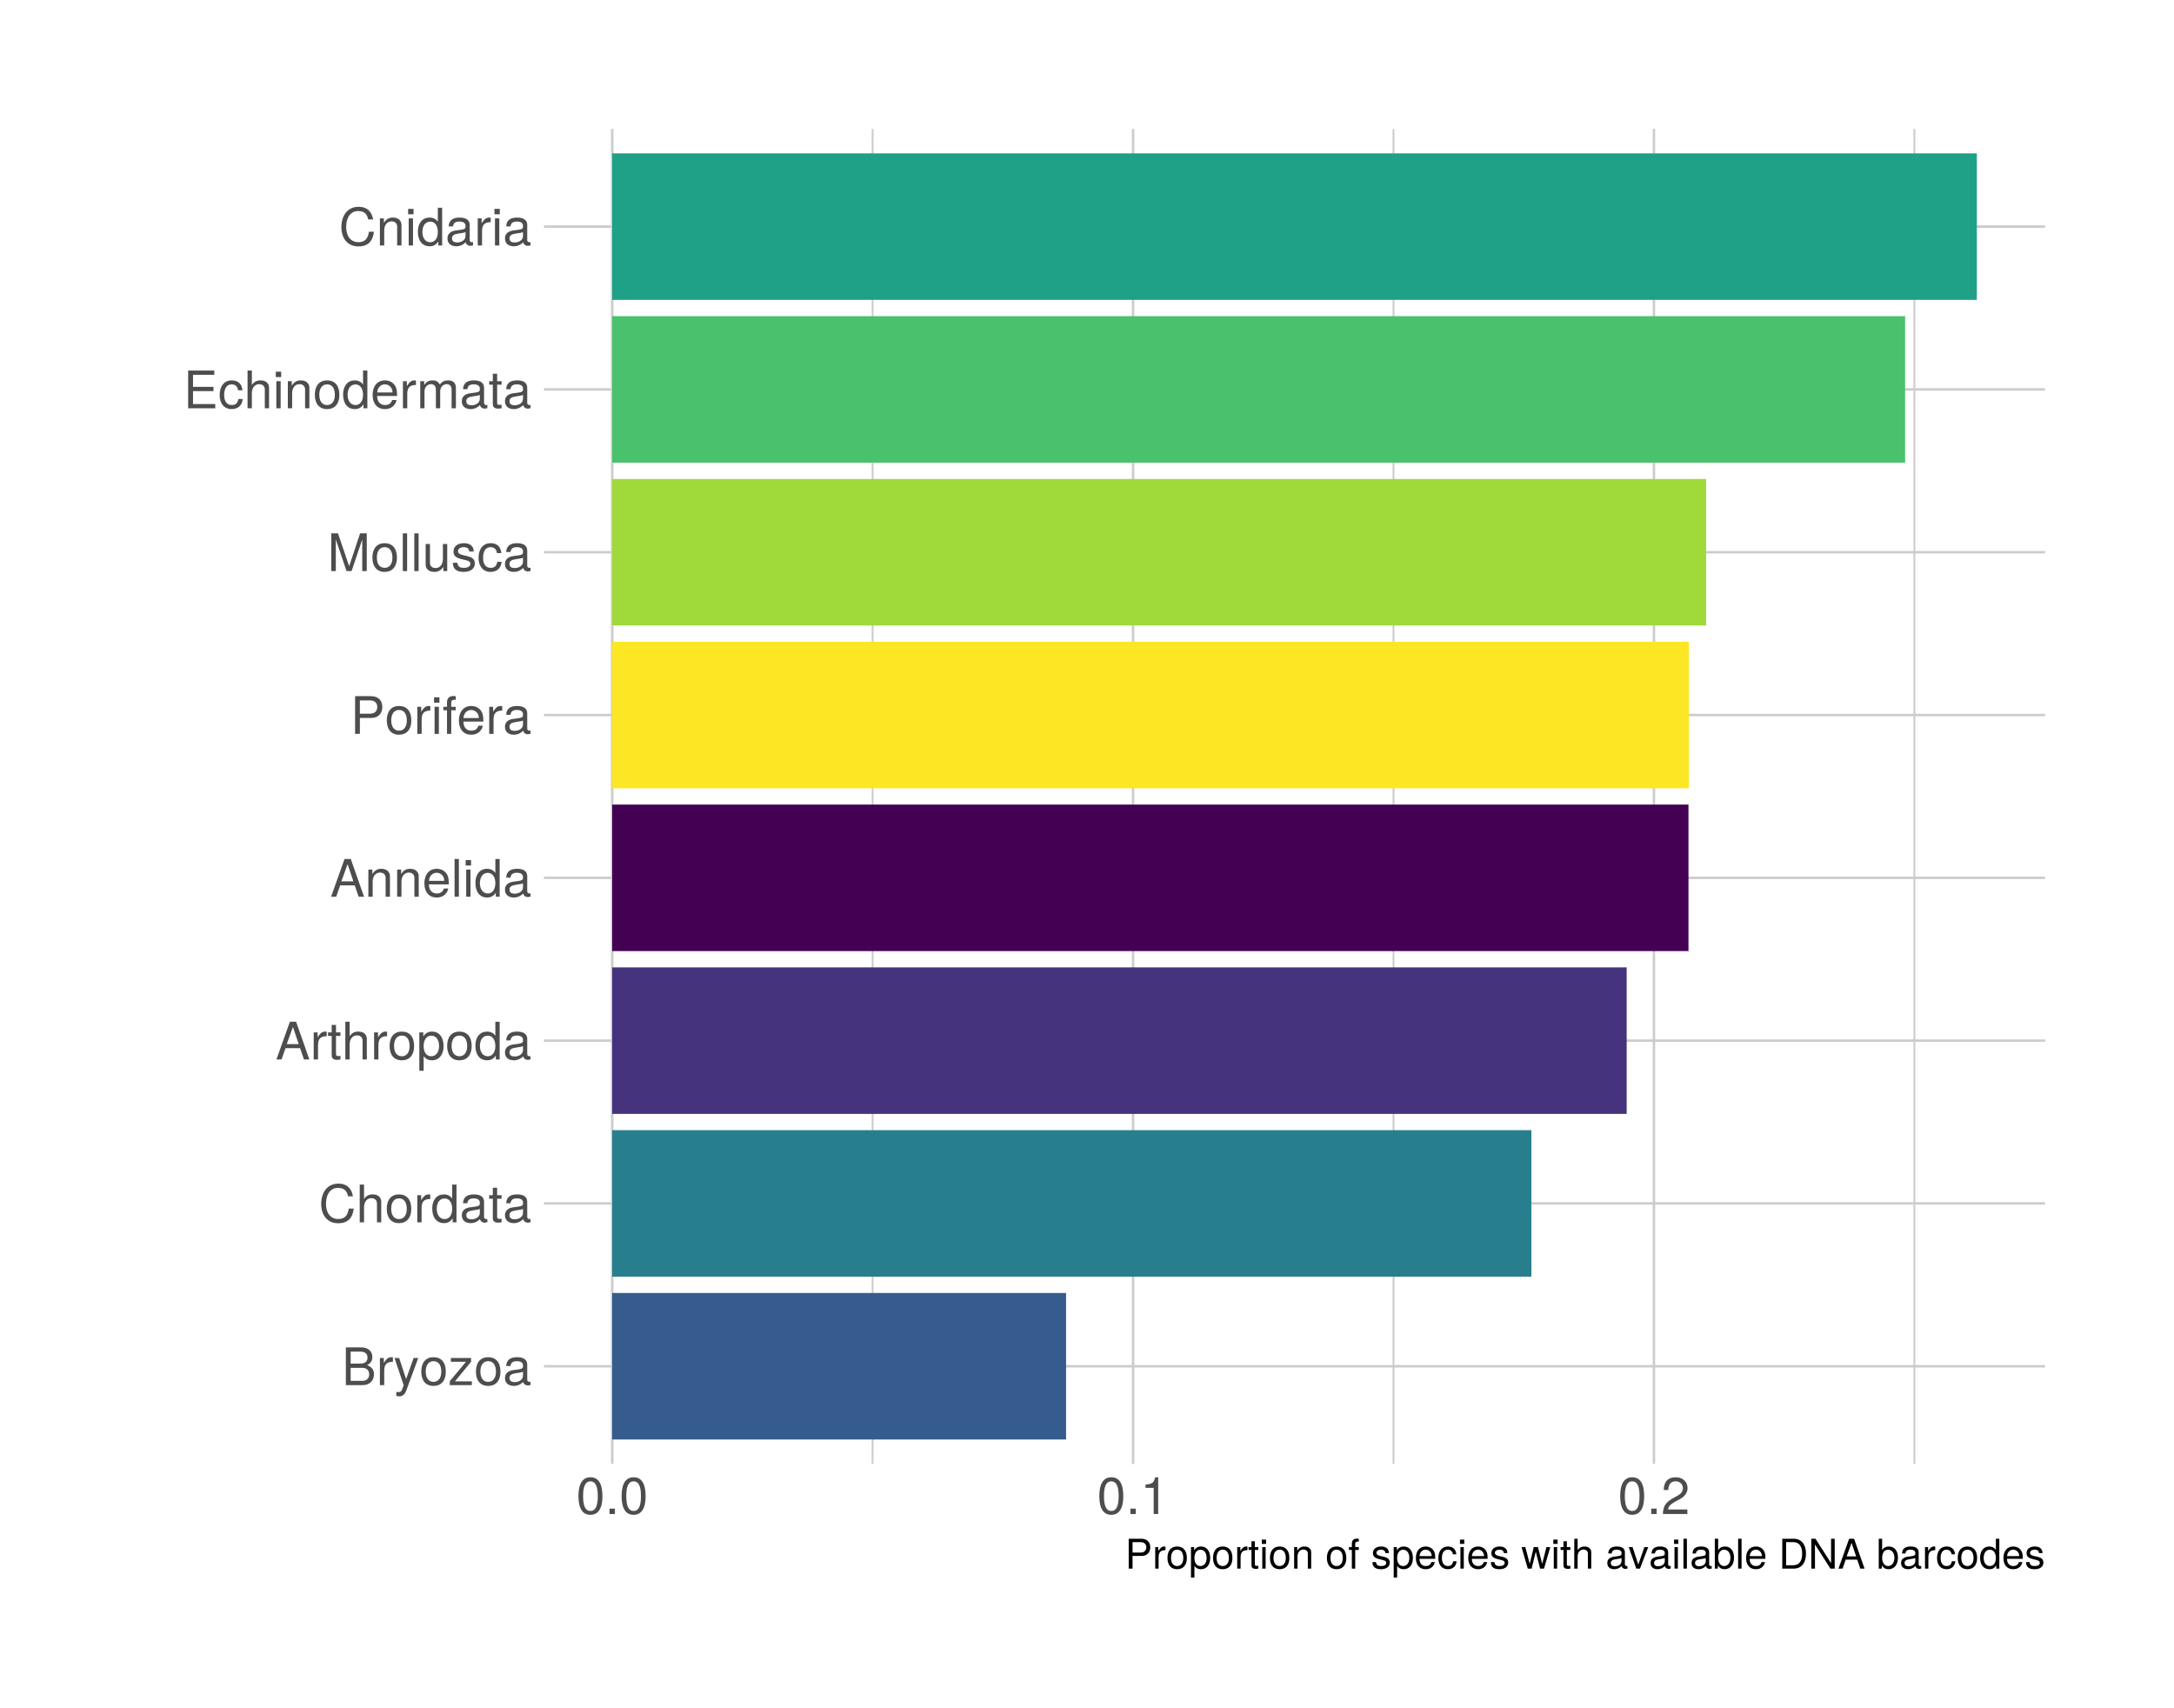 <?xml version="1.0" encoding="UTF-8"?>
<svg xmlns="http://www.w3.org/2000/svg" xmlns:xlink="http://www.w3.org/1999/xlink" width="504pt" height="396pt" viewBox="0 0 504 396" version="1.1">
<defs>
<g>
<symbol overflow="visible" id="glyph0-0">
<path style="stroke:none;" d=""/>
</symbol>
<symbol overflow="visible" id="glyph0-1">
<path style="stroke:none;" d="M 7.469 -2.5 C 7.469 -3.547 7 -4.188 5.875 -4.625 C 6.672 -4.984 7.094 -5.641 7.094 -6.531 C 7.094 -7.797 6.156 -8.75 4.5 -8.75 L 0.953 -8.75 L 0.953 0 L 4.891 0 C 6.469 0 7.469 -1.062 7.469 -2.5 Z M 5.969 -6.375 C 5.969 -5.484 5.453 -4.984 4.219 -4.984 L 2.062 -4.984 L 2.062 -7.766 L 4.219 -7.766 C 5.453 -7.766 5.969 -7.266 5.969 -6.375 Z M 6.359 -2.484 C 6.359 -1.641 5.844 -0.984 4.781 -0.984 L 2.062 -0.984 L 2.062 -4 L 4.781 -4 C 5.844 -4 6.359 -3.344 6.359 -2.484 Z M 6.359 -2.484 "/>
</symbol>
<symbol overflow="visible" id="glyph0-2">
<path style="stroke:none;" d="M 3.859 -5.406 L 3.859 -6.438 C 3.688 -6.453 3.594 -6.469 3.469 -6.469 C 2.812 -6.469 2.328 -6.078 1.75 -5.141 L 1.75 -6.281 L 0.844 -6.281 L 0.844 0 L 1.844 0 L 1.844 -3.266 C 1.844 -4.688 2.297 -5.391 3.859 -5.406 Z M 3.859 -5.406 "/>
</symbol>
<symbol overflow="visible" id="glyph0-3">
<path style="stroke:none;" d="M 5.734 -6.281 L 4.656 -6.281 L 2.922 -1.391 L 1.312 -6.281 L 0.234 -6.281 L 2.359 0.031 L 1.984 1.016 C 1.812 1.469 1.609 1.625 1.172 1.625 C 1.031 1.625 0.859 1.609 0.641 1.562 L 0.641 2.453 C 0.859 2.562 1.062 2.609 1.312 2.609 C 2.031 2.609 2.609 2.219 2.938 1.312 Z M 5.734 -6.281 "/>
</symbol>
<symbol overflow="visible" id="glyph0-4">
<path style="stroke:none;" d="M 6.125 -3.094 C 6.125 -5.266 5.078 -6.469 3.266 -6.469 C 1.5 -6.469 0.438 -5.25 0.438 -3.141 C 0.438 -1.031 1.484 0.188 3.281 0.188 C 5.047 0.188 6.125 -1.031 6.125 -3.094 Z M 5.078 -3.109 C 5.078 -1.625 4.375 -0.75 3.281 -0.75 C 2.156 -0.75 1.469 -1.625 1.469 -3.141 C 1.469 -4.656 2.156 -5.547 3.281 -5.547 C 4.406 -5.547 5.078 -4.672 5.078 -3.109 Z M 5.078 -3.109 "/>
</symbol>
<symbol overflow="visible" id="glyph0-5">
<path style="stroke:none;" d="M 5.484 0 L 5.484 -0.875 L 1.578 -0.875 L 5.312 -5.406 L 5.312 -6.281 L 0.625 -6.281 L 0.625 -5.406 L 4.125 -5.406 L 0.375 -0.906 L 0.375 0 Z M 5.484 0 "/>
</symbol>
<symbol overflow="visible" id="glyph0-6">
<path style="stroke:none;" d="M 6.422 -0.031 L 6.422 -0.781 C 6.312 -0.75 6.266 -0.75 6.203 -0.75 C 5.859 -0.75 5.656 -0.938 5.656 -1.25 L 5.656 -4.75 C 5.656 -5.875 4.844 -6.469 3.297 -6.469 C 1.781 -6.469 0.844 -5.875 0.781 -4.422 L 1.781 -4.422 C 1.875 -5.203 2.328 -5.547 3.266 -5.547 C 4.156 -5.547 4.672 -5.203 4.672 -4.609 L 4.672 -4.344 C 4.672 -3.922 4.422 -3.75 3.625 -3.641 C 2.203 -3.469 1.984 -3.422 1.609 -3.266 C 0.875 -2.969 0.5 -2.406 0.5 -1.625 C 0.5 -0.484 1.297 0.188 2.562 0.188 C 3.375 0.188 4.156 -0.156 4.703 -0.75 C 4.812 -0.266 5.25 0.078 5.734 0.078 C 5.938 0.078 6.094 0.062 6.422 -0.031 Z M 4.672 -2.172 C 4.672 -1.266 3.75 -0.703 2.781 -0.703 C 2 -0.703 1.547 -0.969 1.547 -1.656 C 1.547 -2.312 1.984 -2.609 3.062 -2.766 C 4.109 -2.906 4.328 -2.953 4.672 -3.109 Z M 4.672 -2.172 "/>
</symbol>
<symbol overflow="visible" id="glyph0-7">
<path style="stroke:none;" d="M 8.125 -3.188 L 6.969 -3.188 C 6.703 -1.531 6.016 -0.766 4.531 -0.766 C 2.797 -0.766 1.688 -2.094 1.688 -4.281 C 1.688 -6.531 2.75 -7.984 4.438 -7.984 C 5.812 -7.984 6.531 -7.375 6.797 -6.031 L 7.938 -6.031 C 7.594 -7.953 6.484 -8.969 4.578 -8.969 C 1.922 -8.969 0.578 -6.828 0.578 -4.266 C 0.578 -1.719 1.953 0.219 4.531 0.219 C 6.656 0.219 7.859 -0.906 8.125 -3.188 Z M 8.125 -3.188 "/>
</symbol>
<symbol overflow="visible" id="glyph0-8">
<path style="stroke:none;" d="M 5.828 0 L 5.828 -4.75 C 5.828 -5.812 5.078 -6.469 3.859 -6.469 C 2.969 -6.469 2.422 -6.188 1.844 -5.422 L 1.844 -8.75 L 0.844 -8.75 L 0.844 0 L 1.844 0 L 1.844 -3.469 C 1.844 -4.75 2.516 -5.594 3.547 -5.594 C 4.25 -5.594 4.844 -5.188 4.844 -4.359 L 4.844 0 Z M 5.828 0 "/>
</symbol>
<symbol overflow="visible" id="glyph0-9">
<path style="stroke:none;" d="M 5.938 0 L 5.938 -8.75 L 4.938 -8.75 L 4.938 -5.5 C 4.531 -6.125 3.859 -6.469 3.016 -6.469 C 1.375 -6.469 0.312 -5.203 0.312 -3.203 C 0.312 -1.078 1.359 0.188 3.047 0.188 C 3.906 0.188 4.516 -0.141 5.047 -0.922 L 5.047 0 Z M 4.938 -3.125 C 4.938 -1.672 4.25 -0.75 3.188 -0.75 C 2.094 -0.75 1.359 -1.688 1.359 -3.141 C 1.359 -4.609 2.094 -5.531 3.188 -5.531 C 4.266 -5.531 4.938 -4.578 4.938 -3.125 Z M 4.938 -3.125 "/>
</symbol>
<symbol overflow="visible" id="glyph0-10">
<path style="stroke:none;" d="M 3.047 0 L 3.047 -0.844 C 2.922 -0.797 2.766 -0.797 2.562 -0.797 C 2.141 -0.797 2.016 -0.906 2.016 -1.359 L 2.016 -5.469 L 3.047 -5.469 L 3.047 -6.281 L 2.016 -6.281 L 2.016 -8.016 L 1.016 -8.016 L 1.016 -6.281 L 0.172 -6.281 L 0.172 -5.469 L 1.016 -5.469 L 1.016 -0.906 C 1.016 -0.281 1.453 0.078 2.234 0.078 C 2.469 0.078 2.719 0.062 3.047 0 Z M 3.047 0 "/>
</symbol>
<symbol overflow="visible" id="glyph0-11">
<path style="stroke:none;" d="M 7.844 0 L 4.766 -8.75 L 3.328 -8.75 L 0.203 0 L 1.391 0 L 2.312 -2.625 L 5.688 -2.625 L 6.594 0 Z M 5.375 -3.562 L 2.594 -3.562 L 4.031 -7.547 Z M 5.375 -3.562 "/>
</symbol>
<symbol overflow="visible" id="glyph0-12">
<path style="stroke:none;" d="M 6.281 -3.078 C 6.281 -5.203 5.25 -6.469 3.578 -6.469 C 2.719 -6.469 2.047 -6.078 1.578 -5.344 L 1.578 -6.281 L 0.656 -6.281 L 0.656 2.609 L 1.656 2.609 L 1.656 -0.75 C 2.188 -0.109 2.766 0.188 3.594 0.188 C 5.203 0.188 6.281 -1.078 6.281 -3.078 Z M 5.234 -3.109 C 5.234 -1.688 4.5 -0.75 3.406 -0.75 C 2.359 -0.75 1.656 -1.625 1.656 -3.094 C 1.656 -4.578 2.359 -5.531 3.406 -5.531 C 4.516 -5.531 5.234 -4.609 5.234 -3.109 Z M 5.234 -3.109 "/>
</symbol>
<symbol overflow="visible" id="glyph0-13">
<path style="stroke:none;" d="M 5.844 0 L 5.844 -4.75 C 5.844 -5.797 5.062 -6.469 3.859 -6.469 C 2.922 -6.469 2.312 -6.109 1.766 -5.234 L 1.766 -6.281 L 0.844 -6.281 L 0.844 0 L 1.844 0 L 1.844 -3.469 C 1.844 -4.75 2.531 -5.594 3.547 -5.594 C 4.344 -5.594 4.844 -5.109 4.844 -4.359 L 4.844 0 Z M 5.844 0 "/>
</symbol>
<symbol overflow="visible" id="glyph0-14">
<path style="stroke:none;" d="M 6.156 -2.859 C 6.156 -3.766 6.078 -4.344 5.906 -4.812 C 5.5 -5.844 4.531 -6.469 3.359 -6.469 C 1.609 -6.469 0.484 -5.172 0.484 -3.109 C 0.484 -1.047 1.578 0.188 3.344 0.188 C 4.781 0.188 5.766 -0.641 6.031 -1.906 L 5.016 -1.906 C 4.734 -1.078 4.172 -0.75 3.375 -0.75 C 2.328 -0.75 1.547 -1.422 1.531 -2.859 Z M 5.094 -3.75 C 5.094 -3.75 5.094 -3.703 5.078 -3.672 L 1.547 -3.672 C 1.625 -4.781 2.344 -5.547 3.344 -5.547 C 4.328 -5.547 5.094 -4.734 5.094 -3.75 Z M 5.094 -3.75 "/>
</symbol>
<symbol overflow="visible" id="glyph0-15">
<path style="stroke:none;" d="M 1.812 0 L 1.812 -8.75 L 0.812 -8.75 L 0.812 0 Z M 1.812 0 "/>
</symbol>
<symbol overflow="visible" id="glyph0-16">
<path style="stroke:none;" d="M 1.844 0 L 1.844 -6.281 L 0.844 -6.281 L 0.844 0 Z M 1.969 -7.234 L 1.969 -8.484 L 0.719 -8.484 L 0.719 -7.234 Z M 1.969 -7.234 "/>
</symbol>
<symbol overflow="visible" id="glyph0-17">
<path style="stroke:none;" d="M 7.406 -6.188 C 7.406 -7.828 6.438 -8.75 4.703 -8.75 L 1.094 -8.75 L 1.094 0 L 2.203 0 L 2.203 -3.703 L 4.953 -3.703 C 6.391 -3.703 7.406 -4.734 7.406 -6.188 Z M 6.234 -6.234 C 6.234 -5.266 5.609 -4.688 4.531 -4.688 L 2.203 -4.688 L 2.203 -7.766 L 4.531 -7.766 C 5.609 -7.766 6.234 -7.188 6.234 -6.234 Z M 6.234 -6.234 "/>
</symbol>
<symbol overflow="visible" id="glyph0-18">
<path style="stroke:none;" d="M 3.094 -5.469 L 3.094 -6.281 L 2.047 -6.281 L 2.047 -7.266 C 2.047 -7.688 2.297 -7.906 2.75 -7.906 C 2.828 -7.906 2.875 -7.906 3.094 -7.891 L 3.094 -8.719 C 2.875 -8.766 2.734 -8.781 2.531 -8.781 C 1.609 -8.781 1.062 -8.25 1.062 -7.359 L 1.062 -6.281 L 0.219 -6.281 L 0.219 -5.469 L 1.062 -5.469 L 1.062 0 L 2.047 0 L 2.047 -5.469 Z M 3.094 -5.469 "/>
</symbol>
<symbol overflow="visible" id="glyph0-19">
<path style="stroke:none;" d="M 9.125 0 L 9.125 -8.75 L 7.578 -8.75 L 5.047 -1.125 L 2.453 -8.75 L 0.906 -8.75 L 0.906 0 L 1.953 0 L 1.953 -7.328 L 4.438 0 L 5.609 0 L 8.078 -7.328 L 8.078 0 Z M 9.125 0 "/>
</symbol>
<symbol overflow="visible" id="glyph0-20">
<path style="stroke:none;" d="M 5.781 0 L 5.781 -6.281 L 4.781 -6.281 L 4.781 -2.812 C 4.781 -1.531 4.109 -0.703 3.078 -0.703 C 2.281 -0.703 1.781 -1.172 1.781 -1.938 L 1.781 -6.281 L 0.781 -6.281 L 0.781 -1.531 C 0.781 -0.484 1.562 0.188 2.781 0.188 C 3.703 0.188 4.297 -0.141 4.891 -0.969 L 4.891 0 Z M 5.781 0 "/>
</symbol>
<symbol overflow="visible" id="glyph0-21">
<path style="stroke:none;" d="M 5.516 -1.766 C 5.516 -2.703 4.984 -3.172 3.734 -3.469 L 2.766 -3.703 C 1.953 -3.891 1.609 -4.156 1.609 -4.594 C 1.609 -5.172 2.125 -5.547 2.938 -5.547 C 3.75 -5.547 4.172 -5.203 4.203 -4.531 L 5.25 -4.531 C 5.25 -5.766 4.422 -6.469 2.969 -6.469 C 1.516 -6.469 0.562 -5.719 0.562 -4.547 C 0.562 -3.562 1.062 -3.094 2.562 -2.734 L 3.484 -2.516 C 4.188 -2.344 4.469 -2.141 4.469 -1.688 C 4.469 -1.094 3.875 -0.75 3 -0.75 C 2.094 -0.75 1.594 -0.953 1.469 -1.922 L 0.406 -1.922 C 0.453 -0.469 1.266 0.188 2.922 0.188 C 4.5 0.188 5.516 -0.547 5.516 -1.766 Z M 5.516 -1.766 "/>
</symbol>
<symbol overflow="visible" id="glyph0-22">
<path style="stroke:none;" d="M 5.719 -2.156 L 4.719 -2.156 C 4.547 -1.156 4.031 -0.75 3.188 -0.75 C 2.078 -0.75 1.422 -1.594 1.422 -3.078 C 1.422 -4.656 2.062 -5.547 3.156 -5.547 C 4 -5.547 4.531 -5.047 4.641 -4.172 L 5.656 -4.172 C 5.531 -5.719 4.578 -6.469 3.172 -6.469 C 1.469 -6.469 0.375 -5.172 0.375 -3.078 C 0.375 -1.062 1.453 0.188 3.156 0.188 C 4.656 0.188 5.609 -0.719 5.719 -2.156 Z M 5.719 -2.156 "/>
</symbol>
<symbol overflow="visible" id="glyph0-23">
<path style="stroke:none;" d="M 7.359 0 L 7.359 -0.984 L 2.203 -0.984 L 2.203 -3.984 L 6.953 -3.984 L 6.953 -4.969 L 2.203 -4.969 L 2.203 -7.766 L 7.141 -7.766 L 7.141 -8.75 L 1.078 -8.75 L 1.078 0 Z M 7.359 0 "/>
</symbol>
<symbol overflow="visible" id="glyph0-24">
<path style="stroke:none;" d="M 9.125 0 L 9.125 -4.719 C 9.125 -5.844 8.5 -6.469 7.312 -6.469 C 6.484 -6.469 5.969 -6.219 5.391 -5.516 C 5.016 -6.188 4.516 -6.469 3.703 -6.469 C 2.859 -6.469 2.297 -6.156 1.766 -5.406 L 1.766 -6.281 L 0.859 -6.281 L 0.859 0 L 1.844 0 L 1.844 -3.953 C 1.844 -4.859 2.516 -5.594 3.328 -5.594 C 4.062 -5.594 4.484 -5.141 4.484 -4.328 L 4.484 0 L 5.484 0 L 5.484 -3.953 C 5.484 -4.859 6.156 -5.594 6.969 -5.594 C 7.703 -5.594 8.125 -5.125 8.125 -4.328 L 8.125 0 Z M 9.125 0 "/>
</symbol>
<symbol overflow="visible" id="glyph0-25">
<path style="stroke:none;" d="M 6.078 -4.094 C 6.078 -7.047 5.141 -8.516 3.297 -8.516 C 1.469 -8.516 0.516 -7.016 0.516 -4.156 C 0.516 -1.297 1.469 0.188 3.297 0.188 C 5.094 0.188 6.078 -1.297 6.078 -4.094 Z M 5 -4.188 C 5 -1.781 4.453 -0.703 3.281 -0.703 C 2.156 -0.703 1.594 -1.828 1.594 -4.156 C 1.594 -6.484 2.156 -7.578 3.297 -7.578 C 4.438 -7.578 5 -6.469 5 -4.188 Z M 5 -4.188 "/>
</symbol>
<symbol overflow="visible" id="glyph0-26">
<path style="stroke:none;" d="M 2.297 0 L 2.297 -1.25 L 1.047 -1.25 L 1.047 0 Z M 2.297 0 "/>
</symbol>
<symbol overflow="visible" id="glyph0-27">
<path style="stroke:none;" d="M 4.156 0 L 4.156 -8.516 L 3.469 -8.516 C 3.094 -7.203 2.859 -7.016 1.219 -6.812 L 1.219 -6.062 L 3.109 -6.062 L 3.109 0 Z M 4.156 0 "/>
</symbol>
<symbol overflow="visible" id="glyph0-28">
<path style="stroke:none;" d="M 6.125 -6.016 C 6.125 -7.453 5.016 -8.516 3.406 -8.516 C 1.672 -8.516 0.656 -7.625 0.594 -5.562 L 1.656 -5.562 C 1.734 -6.984 2.328 -7.578 3.375 -7.578 C 4.328 -7.578 5.047 -6.906 5.047 -5.984 C 5.047 -5.312 4.656 -4.734 3.906 -4.312 L 2.797 -3.688 C 1.016 -2.672 0.5 -1.875 0.406 0 L 6.078 0 L 6.078 -1.047 L 1.594 -1.047 C 1.703 -1.734 2.094 -2.188 3.125 -2.797 L 4.328 -3.438 C 5.516 -4.078 6.125 -4.969 6.125 -6.016 Z M 6.125 -6.016 "/>
</symbol>
<symbol overflow="visible" id="glyph1-0">
<path style="stroke:none;" d=""/>
</symbol>
<symbol overflow="visible" id="glyph1-1">
<path style="stroke:none;" d="M 5.859 -4.891 C 5.859 -6.188 5.094 -6.922 3.719 -6.922 L 0.859 -6.922 L 0.859 0 L 1.75 0 L 1.75 -2.938 L 3.922 -2.938 C 5.062 -2.938 5.859 -3.75 5.859 -4.891 Z M 4.938 -4.938 C 4.938 -4.172 4.438 -3.719 3.594 -3.719 L 1.75 -3.719 L 1.75 -6.141 L 3.594 -6.141 C 4.438 -6.141 4.938 -5.688 4.938 -4.938 Z M 4.938 -4.938 "/>
</symbol>
<symbol overflow="visible" id="glyph1-2">
<path style="stroke:none;" d="M 3.047 -4.281 L 3.047 -5.094 C 2.922 -5.109 2.844 -5.125 2.75 -5.125 C 2.234 -5.125 1.844 -4.812 1.391 -4.078 L 1.391 -4.984 L 0.672 -4.984 L 0.672 0 L 1.453 0 L 1.453 -2.578 C 1.453 -3.703 1.828 -4.266 3.047 -4.281 Z M 3.047 -4.281 "/>
</symbol>
<symbol overflow="visible" id="glyph1-3">
<path style="stroke:none;" d="M 4.844 -2.453 C 4.844 -4.172 4.016 -5.125 2.578 -5.125 C 1.188 -5.125 0.344 -4.156 0.344 -2.484 C 0.344 -0.812 1.172 0.141 2.594 0.141 C 3.984 0.141 4.844 -0.812 4.844 -2.453 Z M 4.016 -2.453 C 4.016 -1.297 3.469 -0.594 2.594 -0.594 C 1.703 -0.594 1.172 -1.281 1.172 -2.484 C 1.172 -3.688 1.703 -4.391 2.594 -4.391 C 3.484 -4.391 4.016 -3.703 4.016 -2.453 Z M 4.016 -2.453 "/>
</symbol>
<symbol overflow="visible" id="glyph1-4">
<path style="stroke:none;" d="M 4.969 -2.438 C 4.969 -4.109 4.156 -5.125 2.828 -5.125 C 2.156 -5.125 1.609 -4.812 1.25 -4.234 L 1.25 -4.984 L 0.516 -4.984 L 0.516 2.078 L 1.312 2.078 L 1.312 -0.594 C 1.734 -0.078 2.188 0.141 2.844 0.141 C 4.125 0.141 4.969 -0.859 4.969 -2.438 Z M 4.141 -2.453 C 4.141 -1.328 3.562 -0.594 2.703 -0.594 C 1.859 -0.594 1.312 -1.281 1.312 -2.453 C 1.312 -3.625 1.859 -4.375 2.703 -4.375 C 3.578 -4.375 4.141 -3.641 4.141 -2.453 Z M 4.141 -2.453 "/>
</symbol>
<symbol overflow="visible" id="glyph1-5">
<path style="stroke:none;" d="M 2.406 0 L 2.406 -0.672 C 2.312 -0.641 2.188 -0.625 2.031 -0.625 C 1.688 -0.625 1.594 -0.719 1.594 -1.078 L 1.594 -4.328 L 2.406 -4.328 L 2.406 -4.984 L 1.594 -4.984 L 1.594 -6.344 L 0.812 -6.344 L 0.812 -4.984 L 0.141 -4.984 L 0.141 -4.328 L 0.812 -4.328 L 0.812 -0.719 C 0.812 -0.219 1.156 0.062 1.766 0.062 C 1.953 0.062 2.141 0.047 2.406 0 Z M 2.406 0 "/>
</symbol>
<symbol overflow="visible" id="glyph1-6">
<path style="stroke:none;" d="M 1.453 0 L 1.453 -4.984 L 0.672 -4.984 L 0.672 0 Z M 1.562 -5.734 L 1.562 -6.719 L 0.562 -6.719 L 0.562 -5.734 Z M 1.562 -5.734 "/>
</symbol>
<symbol overflow="visible" id="glyph1-7">
<path style="stroke:none;" d="M 4.625 0 L 4.625 -3.766 C 4.625 -4.594 4.016 -5.125 3.047 -5.125 C 2.312 -5.125 1.828 -4.828 1.391 -4.141 L 1.391 -4.984 L 0.672 -4.984 L 0.672 0 L 1.453 0 L 1.453 -2.75 C 1.453 -3.766 2 -4.422 2.812 -4.422 C 3.438 -4.422 3.844 -4.047 3.844 -3.453 L 3.844 0 Z M 4.625 0 "/>
</symbol>
<symbol overflow="visible" id="glyph1-8">
<path style="stroke:none;" d=""/>
</symbol>
<symbol overflow="visible" id="glyph1-9">
<path style="stroke:none;" d="M 2.453 -4.328 L 2.453 -4.984 L 1.625 -4.984 L 1.625 -5.75 C 1.625 -6.094 1.812 -6.266 2.172 -6.266 C 2.234 -6.266 2.266 -6.266 2.453 -6.25 L 2.453 -6.906 C 2.266 -6.938 2.172 -6.953 2 -6.953 C 1.266 -6.953 0.844 -6.531 0.844 -5.828 L 0.844 -4.984 L 0.172 -4.984 L 0.172 -4.328 L 0.844 -4.328 L 0.844 0 L 1.625 0 L 1.625 -4.328 Z M 2.453 -4.328 "/>
</symbol>
<symbol overflow="visible" id="glyph1-10">
<path style="stroke:none;" d="M 4.359 -1.391 C 4.359 -2.141 3.938 -2.516 2.953 -2.75 L 2.188 -2.922 C 1.547 -3.078 1.266 -3.281 1.266 -3.641 C 1.266 -4.094 1.688 -4.391 2.328 -4.391 C 2.969 -4.391 3.312 -4.109 3.328 -3.594 L 4.156 -3.594 C 4.156 -4.562 3.5 -5.125 2.359 -5.125 C 1.203 -5.125 0.453 -4.516 0.453 -3.594 C 0.453 -2.828 0.844 -2.453 2.031 -2.172 L 2.766 -1.984 C 3.312 -1.859 3.531 -1.688 3.531 -1.328 C 3.531 -0.859 3.062 -0.594 2.375 -0.594 C 1.656 -0.594 1.266 -0.766 1.156 -1.516 L 0.328 -1.516 C 0.359 -0.375 1 0.141 2.312 0.141 C 3.562 0.141 4.359 -0.438 4.359 -1.391 Z M 4.359 -1.391 "/>
</symbol>
<symbol overflow="visible" id="glyph1-11">
<path style="stroke:none;" d="M 4.875 -2.266 C 4.875 -2.984 4.812 -3.438 4.672 -3.812 C 4.344 -4.625 3.594 -5.125 2.656 -5.125 C 1.266 -5.125 0.375 -4.094 0.375 -2.453 C 0.375 -0.828 1.25 0.141 2.641 0.141 C 3.781 0.141 4.562 -0.5 4.766 -1.516 L 3.969 -1.516 C 3.75 -0.859 3.312 -0.594 2.672 -0.594 C 1.844 -0.594 1.219 -1.125 1.203 -2.266 Z M 4.031 -2.969 C 4.031 -2.969 4.031 -2.922 4.016 -2.906 L 1.219 -2.906 C 1.297 -3.797 1.859 -4.391 2.656 -4.391 C 3.422 -4.391 4.031 -3.75 4.031 -2.969 Z M 4.031 -2.969 "/>
</symbol>
<symbol overflow="visible" id="glyph1-12">
<path style="stroke:none;" d="M 4.531 -1.703 L 3.734 -1.703 C 3.594 -0.906 3.188 -0.594 2.516 -0.594 C 1.641 -0.594 1.125 -1.266 1.125 -2.438 C 1.125 -3.688 1.641 -4.391 2.5 -4.391 C 3.156 -4.391 3.578 -4 3.672 -3.312 L 4.469 -3.312 C 4.375 -4.516 3.625 -5.125 2.516 -5.125 C 1.172 -5.125 0.297 -4.094 0.297 -2.438 C 0.297 -0.844 1.156 0.141 2.5 0.141 C 3.688 0.141 4.438 -0.562 4.531 -1.703 Z M 4.531 -1.703 "/>
</symbol>
<symbol overflow="visible" id="glyph1-13">
<path style="stroke:none;" d="M 6.719 -4.984 L 5.828 -4.984 L 4.844 -1.109 L 3.859 -4.984 L 2.891 -4.984 L 1.953 -1.109 L 0.938 -4.984 L 0.062 -4.984 L 1.5 0 L 2.391 0 L 3.359 -3.906 L 4.359 0 L 5.266 0 Z M 6.719 -4.984 "/>
</symbol>
<symbol overflow="visible" id="glyph1-14">
<path style="stroke:none;" d="M 4.609 0 L 4.609 -3.766 C 4.609 -4.594 4.016 -5.125 3.047 -5.125 C 2.344 -5.125 1.922 -4.906 1.453 -4.297 L 1.453 -6.922 L 0.672 -6.922 L 0.672 0 L 1.453 0 L 1.453 -2.75 C 1.453 -3.766 1.984 -4.422 2.797 -4.422 C 3.359 -4.422 3.828 -4.109 3.828 -3.453 L 3.828 0 Z M 4.609 0 "/>
</symbol>
<symbol overflow="visible" id="glyph1-15">
<path style="stroke:none;" d="M 5.078 -0.016 L 5.078 -0.625 C 5 -0.594 4.953 -0.594 4.906 -0.594 C 4.641 -0.594 4.484 -0.734 4.484 -0.984 L 4.484 -3.766 C 4.484 -4.641 3.844 -5.125 2.609 -5.125 C 1.406 -5.125 0.672 -4.656 0.625 -3.5 L 1.422 -3.5 C 1.484 -4.109 1.844 -4.391 2.578 -4.391 C 3.297 -4.391 3.703 -4.125 3.703 -3.641 L 3.703 -3.438 C 3.703 -3.109 3.5 -2.969 2.875 -2.891 C 1.75 -2.75 1.578 -2.703 1.266 -2.578 C 0.688 -2.344 0.406 -1.906 0.406 -1.297 C 0.406 -0.391 1.031 0.141 2.031 0.141 C 2.672 0.141 3.281 -0.125 3.719 -0.594 C 3.812 -0.203 4.156 0.062 4.547 0.062 C 4.703 0.062 4.828 0.047 5.078 -0.016 Z M 3.703 -1.719 C 3.703 -1 2.969 -0.547 2.203 -0.547 C 1.594 -0.547 1.219 -0.766 1.219 -1.312 C 1.219 -1.828 1.578 -2.062 2.422 -2.188 C 3.266 -2.297 3.422 -2.344 3.703 -2.453 Z M 3.703 -1.719 "/>
</symbol>
<symbol overflow="visible" id="glyph1-16">
<path style="stroke:none;" d="M 4.609 -4.984 L 3.719 -4.984 L 2.312 -0.938 L 0.984 -4.984 L 0.094 -4.984 L 1.844 0 L 2.703 0 Z M 4.609 -4.984 "/>
</symbol>
<symbol overflow="visible" id="glyph1-17">
<path style="stroke:none;" d="M 1.438 0 L 1.438 -6.922 L 0.641 -6.922 L 0.641 0 Z M 1.438 0 "/>
</symbol>
<symbol overflow="visible" id="glyph1-18">
<path style="stroke:none;" d="M 4.969 -2.547 C 4.969 -4.156 4.156 -5.125 2.844 -5.125 C 2.156 -5.125 1.672 -4.859 1.297 -4.297 L 1.297 -6.922 L 0.516 -6.922 L 0.516 0 L 1.219 0 L 1.219 -0.719 C 1.609 -0.141 2.109 0.141 2.797 0.141 C 4.109 0.141 4.969 -0.938 4.969 -2.547 Z M 4.141 -2.5 C 4.141 -1.375 3.547 -0.594 2.688 -0.594 C 1.859 -0.594 1.297 -1.359 1.297 -2.484 C 1.297 -3.656 1.859 -4.422 2.688 -4.375 C 3.578 -4.375 4.141 -3.609 4.141 -2.5 Z M 4.141 -2.5 "/>
</symbol>
<symbol overflow="visible" id="glyph1-19">
<path style="stroke:none;" d="M 6.344 -3.469 C 6.344 -5.609 5.266 -6.922 3.516 -6.922 L 0.844 -6.922 L 0.844 0 L 3.516 0 C 5.266 0 6.344 -1.312 6.344 -3.469 Z M 5.453 -3.453 C 5.453 -1.703 4.734 -0.781 3.359 -0.781 L 1.734 -0.781 L 1.734 -6.141 L 3.359 -6.141 C 4.734 -6.141 5.453 -5.219 5.453 -3.453 Z M 5.453 -3.453 "/>
</symbol>
<symbol overflow="visible" id="glyph1-20">
<path style="stroke:none;" d="M 6.141 0 L 6.141 -6.922 L 5.297 -6.922 L 5.297 -1.266 L 1.688 -6.922 L 0.719 -6.922 L 0.719 0 L 1.562 0 L 1.562 -5.609 L 5.141 0 Z M 6.141 0 "/>
</symbol>
<symbol overflow="visible" id="glyph1-21">
<path style="stroke:none;" d="M 6.203 0 L 3.766 -6.922 L 2.625 -6.922 L 0.156 0 L 1.109 0 L 1.828 -2.078 L 4.5 -2.078 L 5.219 0 Z M 4.25 -2.828 L 2.047 -2.828 L 3.188 -5.969 Z M 4.25 -2.828 "/>
</symbol>
<symbol overflow="visible" id="glyph1-22">
<path style="stroke:none;" d="M 4.703 0 L 4.703 -6.922 L 3.906 -6.922 L 3.906 -4.344 C 3.578 -4.859 3.047 -5.125 2.391 -5.125 C 1.094 -5.125 0.25 -4.125 0.25 -2.531 C 0.25 -0.859 1.078 0.141 2.406 0.141 C 3.094 0.141 3.578 -0.109 4 -0.734 L 4 0 Z M 3.906 -2.469 C 3.906 -1.328 3.359 -0.594 2.531 -0.594 C 1.656 -0.594 1.078 -1.328 1.078 -2.484 C 1.078 -3.641 1.656 -4.375 2.516 -4.375 C 3.375 -4.375 3.906 -3.625 3.906 -2.469 Z M 3.906 -2.469 "/>
</symbol>
</g>
<clipPath id="clip1">
  <path d="M 202 29.887 L 203 29.887 L 203 340 L 202 340 Z M 202 29.887 "/>
</clipPath>
<clipPath id="clip2">
  <path d="M 322 29.887 L 324 29.887 L 324 340 L 322 340 Z M 322 29.887 "/>
</clipPath>
<clipPath id="clip3">
  <path d="M 443 29.887 L 445 29.887 L 445 340 L 443 340 Z M 443 29.887 "/>
</clipPath>
<clipPath id="clip4">
  <path d="M 126.105 316 L 475 316 L 475 318 L 126.105 318 Z M 126.105 316 "/>
</clipPath>
<clipPath id="clip5">
  <path d="M 126.105 278 L 475 278 L 475 280 L 126.105 280 Z M 126.105 278 "/>
</clipPath>
<clipPath id="clip6">
  <path d="M 126.105 240 L 475 240 L 475 242 L 126.105 242 Z M 126.105 240 "/>
</clipPath>
<clipPath id="clip7">
  <path d="M 126.105 203 L 475 203 L 475 204 L 126.105 204 Z M 126.105 203 "/>
</clipPath>
<clipPath id="clip8">
  <path d="M 126.105 165 L 475 165 L 475 167 L 126.105 167 Z M 126.105 165 "/>
</clipPath>
<clipPath id="clip9">
  <path d="M 126.105 127 L 475 127 L 475 129 L 126.105 129 Z M 126.105 127 "/>
</clipPath>
<clipPath id="clip10">
  <path d="M 126.105 89 L 475 89 L 475 91 L 126.105 91 Z M 126.105 89 "/>
</clipPath>
<clipPath id="clip11">
  <path d="M 126.105 52 L 475 52 L 475 53 L 126.105 53 Z M 126.105 52 "/>
</clipPath>
<clipPath id="clip12">
  <path d="M 141 29.887 L 143 29.887 L 143 340 L 141 340 Z M 141 29.887 "/>
</clipPath>
<clipPath id="clip13">
  <path d="M 262 29.887 L 263 29.887 L 263 340 L 262 340 Z M 262 29.887 "/>
</clipPath>
<clipPath id="clip14">
  <path d="M 383 29.887 L 384 29.887 L 384 340 L 383 340 Z M 383 29.887 "/>
</clipPath>
</defs>
<g id="surface238">
<g clip-path="url(#clip1)" clip-rule="nonzero">
<path style="fill:none;stroke-width:0.427;stroke-linecap:butt;stroke-linejoin:round;stroke:rgb(80%,80%,80%);stroke-opacity:1;stroke-miterlimit:10;" d="M 202.301 339.363 L 202.301 29.887 "/>
</g>
<g clip-path="url(#clip2)" clip-rule="nonzero">
<path style="fill:none;stroke-width:0.427;stroke-linecap:butt;stroke-linejoin:round;stroke:rgb(80%,80%,80%);stroke-opacity:1;stroke-miterlimit:10;" d="M 323.059 339.363 L 323.059 29.887 "/>
</g>
<g clip-path="url(#clip3)" clip-rule="nonzero">
<path style="fill:none;stroke-width:0.427;stroke-linecap:butt;stroke-linejoin:round;stroke:rgb(80%,80%,80%);stroke-opacity:1;stroke-miterlimit:10;" d="M 443.812 339.363 L 443.812 29.887 "/>
</g>
<g clip-path="url(#clip4)" clip-rule="nonzero">
<path style="fill:none;stroke-width:0.569;stroke-linecap:butt;stroke-linejoin:round;stroke:rgb(80%,80%,80%);stroke-opacity:1;stroke-miterlimit:10;" d="M 126.105 316.719 L 474.113 316.719 "/>
</g>
<g clip-path="url(#clip5)" clip-rule="nonzero">
<path style="fill:none;stroke-width:0.569;stroke-linecap:butt;stroke-linejoin:round;stroke:rgb(80%,80%,80%);stroke-opacity:1;stroke-miterlimit:10;" d="M 126.105 278.977 L 474.113 278.977 "/>
</g>
<g clip-path="url(#clip6)" clip-rule="nonzero">
<path style="fill:none;stroke-width:0.569;stroke-linecap:butt;stroke-linejoin:round;stroke:rgb(80%,80%,80%);stroke-opacity:1;stroke-miterlimit:10;" d="M 126.105 241.234 L 474.113 241.234 "/>
</g>
<g clip-path="url(#clip7)" clip-rule="nonzero">
<path style="fill:none;stroke-width:0.569;stroke-linecap:butt;stroke-linejoin:round;stroke:rgb(80%,80%,80%);stroke-opacity:1;stroke-miterlimit:10;" d="M 126.105 203.496 L 474.113 203.496 "/>
</g>
<g clip-path="url(#clip8)" clip-rule="nonzero">
<path style="fill:none;stroke-width:0.569;stroke-linecap:butt;stroke-linejoin:round;stroke:rgb(80%,80%,80%);stroke-opacity:1;stroke-miterlimit:10;" d="M 126.105 165.754 L 474.113 165.754 "/>
</g>
<g clip-path="url(#clip9)" clip-rule="nonzero">
<path style="fill:none;stroke-width:0.569;stroke-linecap:butt;stroke-linejoin:round;stroke:rgb(80%,80%,80%);stroke-opacity:1;stroke-miterlimit:10;" d="M 126.105 128.016 L 474.113 128.016 "/>
</g>
<g clip-path="url(#clip10)" clip-rule="nonzero">
<path style="fill:none;stroke-width:0.569;stroke-linecap:butt;stroke-linejoin:round;stroke:rgb(80%,80%,80%);stroke-opacity:1;stroke-miterlimit:10;" d="M 126.105 90.273 L 474.113 90.273 "/>
</g>
<g clip-path="url(#clip11)" clip-rule="nonzero">
<path style="fill:none;stroke-width:0.569;stroke-linecap:butt;stroke-linejoin:round;stroke:rgb(80%,80%,80%);stroke-opacity:1;stroke-miterlimit:10;" d="M 126.105 52.531 L 474.113 52.531 "/>
</g>
<g clip-path="url(#clip12)" clip-rule="nonzero">
<path style="fill:none;stroke-width:0.569;stroke-linecap:butt;stroke-linejoin:round;stroke:rgb(80%,80%,80%);stroke-opacity:1;stroke-miterlimit:10;" d="M 141.926 339.363 L 141.926 29.887 "/>
</g>
<g clip-path="url(#clip13)" clip-rule="nonzero">
<path style="fill:none;stroke-width:0.569;stroke-linecap:butt;stroke-linejoin:round;stroke:rgb(80%,80%,80%);stroke-opacity:1;stroke-miterlimit:10;" d="M 262.68 339.363 L 262.68 29.887 "/>
</g>
<g clip-path="url(#clip14)" clip-rule="nonzero">
<path style="fill:none;stroke-width:0.569;stroke-linecap:butt;stroke-linejoin:round;stroke:rgb(80%,80%,80%);stroke-opacity:1;stroke-miterlimit:10;" d="M 383.434 339.363 L 383.434 29.887 "/>
</g>
<path style=" stroke:none;fill-rule:nonzero;fill:rgb(21.176%,36.078%,55.294%);fill-opacity:1;" d="M 141.926 299.734 L 247.148 299.734 L 247.148 333.699 L 141.926 333.699 Z M 141.926 299.734 "/>
<path style=" stroke:none;fill-rule:nonzero;fill:rgb(15.294%,49.804%,55.686%);fill-opacity:1;" d="M 141.926 261.992 L 355.023 261.992 L 355.023 295.957 L 141.926 295.957 Z M 141.926 261.992 "/>
<path style=" stroke:none;fill-rule:nonzero;fill:rgb(27.451%,20%,49.412%);fill-opacity:1;" d="M 141.926 224.254 L 377.113 224.254 L 377.113 258.219 L 141.926 258.219 Z M 141.926 224.254 "/>
<path style=" stroke:none;fill-rule:nonzero;fill:rgb(26.667%,0.392%,32.941%);fill-opacity:1;" d="M 141.926 186.512 L 391.441 186.512 L 391.441 220.477 L 141.926 220.477 Z M 141.926 186.512 "/>
<path style=" stroke:none;fill-rule:nonzero;fill:rgb(99.216%,90.588%,14.51%);fill-opacity:1;" d="M 141.926 148.77 L 391.543 148.77 L 391.543 182.734 L 141.926 182.734 Z M 141.926 148.77 "/>
<path style=" stroke:none;fill-rule:nonzero;fill:rgb(62.353%,85.49%,22.745%);fill-opacity:1;" d="M 141.926 111.031 L 395.535 111.031 L 395.535 144.996 L 141.926 144.996 Z M 141.926 111.031 "/>
<path style=" stroke:none;fill-rule:nonzero;fill:rgb(29.02%,75.686%,42.745%);fill-opacity:1;" d="M 141.926 73.289 L 441.664 73.289 L 441.664 107.254 L 141.926 107.254 Z M 141.926 73.289 "/>
<path style=" stroke:none;fill-rule:nonzero;fill:rgb(12.157%,63.137%,52.941%);fill-opacity:1;" d="M 141.926 35.551 L 458.293 35.551 L 458.293 69.516 L 141.926 69.516 Z M 141.926 35.551 "/>
<g style="fill:rgb(30.196%,30.196%,30.196%);fill-opacity:1;">
  <use xlink:href="#glyph0-1" x="79.227" y="321.09"/>
  <use xlink:href="#glyph0-2" x="87.231" y="321.09"/>
  <use xlink:href="#glyph0-3" x="91.227" y="321.09"/>
  <use xlink:href="#glyph0-4" x="97.227" y="321.09"/>
  <use xlink:href="#glyph0-5" x="103.899" y="321.09"/>
  <use xlink:href="#glyph0-4" x="109.899" y="321.09"/>
  <use xlink:href="#glyph0-6" x="116.571" y="321.09"/>
</g>
<g style="fill:rgb(30.196%,30.196%,30.196%);fill-opacity:1;">
  <use xlink:href="#glyph0-7" x="73.887" y="283.352"/>
  <use xlink:href="#glyph0-8" x="82.551" y="283.352"/>
  <use xlink:href="#glyph0-4" x="89.223" y="283.352"/>
  <use xlink:href="#glyph0-2" x="95.895" y="283.352"/>
  <use xlink:href="#glyph0-9" x="99.891" y="283.352"/>
  <use xlink:href="#glyph0-6" x="106.563" y="283.352"/>
  <use xlink:href="#glyph0-10" x="113.235" y="283.352"/>
  <use xlink:href="#glyph0-6" x="116.571" y="283.352"/>
</g>
<g style="fill:rgb(30.196%,30.196%,30.196%);fill-opacity:1;">
  <use xlink:href="#glyph0-11" x="63.879" y="245.609"/>
  <use xlink:href="#glyph0-2" x="71.883" y="245.609"/>
  <use xlink:href="#glyph0-10" x="75.879" y="245.609"/>
  <use xlink:href="#glyph0-8" x="79.215" y="245.609"/>
  <use xlink:href="#glyph0-2" x="85.887" y="245.609"/>
  <use xlink:href="#glyph0-4" x="89.883" y="245.609"/>
  <use xlink:href="#glyph0-12" x="96.555" y="245.609"/>
  <use xlink:href="#glyph0-4" x="103.227" y="245.609"/>
  <use xlink:href="#glyph0-9" x="109.899" y="245.609"/>
  <use xlink:href="#glyph0-6" x="116.571" y="245.609"/>
</g>
<g style="fill:rgb(30.196%,30.196%,30.196%);fill-opacity:1;">
  <use xlink:href="#glyph0-11" x="76.551" y="207.871"/>
  <use xlink:href="#glyph0-13" x="84.555" y="207.871"/>
  <use xlink:href="#glyph0-13" x="91.227" y="207.871"/>
  <use xlink:href="#glyph0-14" x="97.899" y="207.871"/>
  <use xlink:href="#glyph0-15" x="104.571" y="207.871"/>
  <use xlink:href="#glyph0-16" x="107.235" y="207.871"/>
  <use xlink:href="#glyph0-9" x="109.899" y="207.871"/>
  <use xlink:href="#glyph0-6" x="116.571" y="207.871"/>
</g>
<g style="fill:rgb(30.196%,30.196%,30.196%);fill-opacity:1;">
  <use xlink:href="#glyph0-17" x="81.23" y="170.129"/>
  <use xlink:href="#glyph0-4" x="89.234" y="170.129"/>
  <use xlink:href="#glyph0-2" x="95.906" y="170.129"/>
  <use xlink:href="#glyph0-16" x="99.902" y="170.129"/>
  <use xlink:href="#glyph0-18" x="102.566" y="170.129"/>
  <use xlink:href="#glyph0-14" x="105.902" y="170.129"/>
  <use xlink:href="#glyph0-2" x="112.574" y="170.129"/>
  <use xlink:href="#glyph0-6" x="116.57" y="170.129"/>
</g>
<g style="fill:rgb(30.196%,30.196%,30.196%);fill-opacity:1;">
  <use xlink:href="#glyph0-19" x="75.902" y="132.387"/>
  <use xlink:href="#glyph0-4" x="85.898" y="132.387"/>
  <use xlink:href="#glyph0-15" x="92.57" y="132.387"/>
  <use xlink:href="#glyph0-15" x="95.234" y="132.387"/>
  <use xlink:href="#glyph0-20" x="97.898" y="132.387"/>
  <use xlink:href="#glyph0-21" x="104.57" y="132.387"/>
  <use xlink:href="#glyph0-22" x="110.57" y="132.387"/>
  <use xlink:href="#glyph0-6" x="116.57" y="132.387"/>
</g>
<g style="fill:rgb(30.196%,30.196%,30.196%);fill-opacity:1;">
  <use xlink:href="#glyph0-23" x="42.543" y="94.648"/>
  <use xlink:href="#glyph0-22" x="50.547" y="94.648"/>
  <use xlink:href="#glyph0-8" x="56.547" y="94.648"/>
  <use xlink:href="#glyph0-16" x="63.219" y="94.648"/>
  <use xlink:href="#glyph0-13" x="65.883" y="94.648"/>
  <use xlink:href="#glyph0-4" x="72.555" y="94.648"/>
  <use xlink:href="#glyph0-9" x="79.227" y="94.648"/>
  <use xlink:href="#glyph0-14" x="85.899" y="94.648"/>
  <use xlink:href="#glyph0-2" x="92.571" y="94.648"/>
  <use xlink:href="#glyph0-24" x="96.567" y="94.648"/>
  <use xlink:href="#glyph0-6" x="106.563" y="94.648"/>
  <use xlink:href="#glyph0-10" x="113.235" y="94.648"/>
  <use xlink:href="#glyph0-6" x="116.571" y="94.648"/>
</g>
<g style="fill:rgb(30.196%,30.196%,30.196%);fill-opacity:1;">
  <use xlink:href="#glyph0-7" x="78.566" y="56.906"/>
  <use xlink:href="#glyph0-13" x="87.23" y="56.906"/>
  <use xlink:href="#glyph0-16" x="93.902" y="56.906"/>
  <use xlink:href="#glyph0-9" x="96.566" y="56.906"/>
  <use xlink:href="#glyph0-6" x="103.238" y="56.906"/>
  <use xlink:href="#glyph0-2" x="109.91" y="56.906"/>
  <use xlink:href="#glyph0-16" x="113.906" y="56.906"/>
  <use xlink:href="#glyph0-6" x="116.57" y="56.906"/>
</g>
<g style="fill:rgb(30.196%,30.196%,30.196%);fill-opacity:1;">
  <use xlink:href="#glyph0-25" x="133.586" y="350.973"/>
  <use xlink:href="#glyph0-26" x="140.258" y="350.973"/>
  <use xlink:href="#glyph0-25" x="143.594" y="350.973"/>
</g>
<g style="fill:rgb(30.196%,30.196%,30.196%);fill-opacity:1;">
  <use xlink:href="#glyph0-25" x="254.34" y="350.973"/>
  <use xlink:href="#glyph0-26" x="261.012" y="350.973"/>
  <use xlink:href="#glyph0-27" x="264.348" y="350.973"/>
</g>
<g style="fill:rgb(30.196%,30.196%,30.196%);fill-opacity:1;">
  <use xlink:href="#glyph0-25" x="375.094" y="350.973"/>
  <use xlink:href="#glyph0-26" x="381.766" y="350.973"/>
  <use xlink:href="#glyph0-28" x="385.102" y="350.973"/>
</g>
<g style="fill:rgb(0%,0%,0%);fill-opacity:1;">
  <use xlink:href="#glyph1-1" x="260.809" y="363.629"/>
  <use xlink:href="#glyph1-2" x="267.145" y="363.629"/>
  <use xlink:href="#glyph1-3" x="270.309" y="363.629"/>
  <use xlink:href="#glyph1-4" x="275.591" y="363.629"/>
  <use xlink:href="#glyph1-3" x="280.873" y="363.629"/>
  <use xlink:href="#glyph1-2" x="286.155" y="363.629"/>
  <use xlink:href="#glyph1-5" x="289.318" y="363.629"/>
  <use xlink:href="#glyph1-6" x="291.959" y="363.629"/>
  <use xlink:href="#glyph1-3" x="294.068" y="363.629"/>
  <use xlink:href="#glyph1-7" x="299.35" y="363.629"/>
  <use xlink:href="#glyph1-8" x="304.632" y="363.629"/>
  <use xlink:href="#glyph1-3" x="307.273" y="363.629"/>
  <use xlink:href="#glyph1-9" x="312.555" y="363.629"/>
  <use xlink:href="#glyph1-8" x="315.196" y="363.629"/>
  <use xlink:href="#glyph1-10" x="317.837" y="363.629"/>
  <use xlink:href="#glyph1-4" x="322.587" y="363.629"/>
  <use xlink:href="#glyph1-11" x="327.869" y="363.629"/>
  <use xlink:href="#glyph1-12" x="333.151" y="363.629"/>
  <use xlink:href="#glyph1-6" x="337.901" y="363.629"/>
  <use xlink:href="#glyph1-11" x="340.01" y="363.629"/>
  <use xlink:href="#glyph1-10" x="345.292" y="363.629"/>
  <use xlink:href="#glyph1-8" x="350.042" y="363.629"/>
  <use xlink:href="#glyph1-13" x="352.683" y="363.629"/>
  <use xlink:href="#glyph1-6" x="359.542" y="363.629"/>
  <use xlink:href="#glyph1-5" x="361.651" y="363.629"/>
  <use xlink:href="#glyph1-14" x="364.292" y="363.629"/>
  <use xlink:href="#glyph1-8" x="369.574" y="363.629"/>
  <use xlink:href="#glyph1-15" x="372.215" y="363.629"/>
  <use xlink:href="#glyph1-16" x="377.497" y="363.629"/>
  <use xlink:href="#glyph1-15" x="382.247" y="363.629"/>
  <use xlink:href="#glyph1-6" x="387.529" y="363.629"/>
  <use xlink:href="#glyph1-17" x="389.638" y="363.629"/>
  <use xlink:href="#glyph1-15" x="391.747" y="363.629"/>
  <use xlink:href="#glyph1-18" x="397.029" y="363.629"/>
  <use xlink:href="#glyph1-17" x="402.311" y="363.629"/>
  <use xlink:href="#glyph1-11" x="404.42" y="363.629"/>
  <use xlink:href="#glyph1-8" x="409.702" y="363.629"/>
  <use xlink:href="#glyph1-19" x="412.343" y="363.629"/>
  <use xlink:href="#glyph1-20" x="419.202" y="363.629"/>
  <use xlink:href="#glyph1-21" x="426.061" y="363.629"/>
  <use xlink:href="#glyph1-8" x="432.398" y="363.629"/>
  <use xlink:href="#glyph1-18" x="435.039" y="363.629"/>
  <use xlink:href="#glyph1-15" x="440.321" y="363.629"/>
  <use xlink:href="#glyph1-2" x="445.603" y="363.629"/>
  <use xlink:href="#glyph1-12" x="448.766" y="363.629"/>
  <use xlink:href="#glyph1-3" x="453.516" y="363.629"/>
  <use xlink:href="#glyph1-22" x="458.798" y="363.629"/>
  <use xlink:href="#glyph1-11" x="464.08" y="363.629"/>
  <use xlink:href="#glyph1-10" x="469.362" y="363.629"/>
</g>
</g>
</svg>
